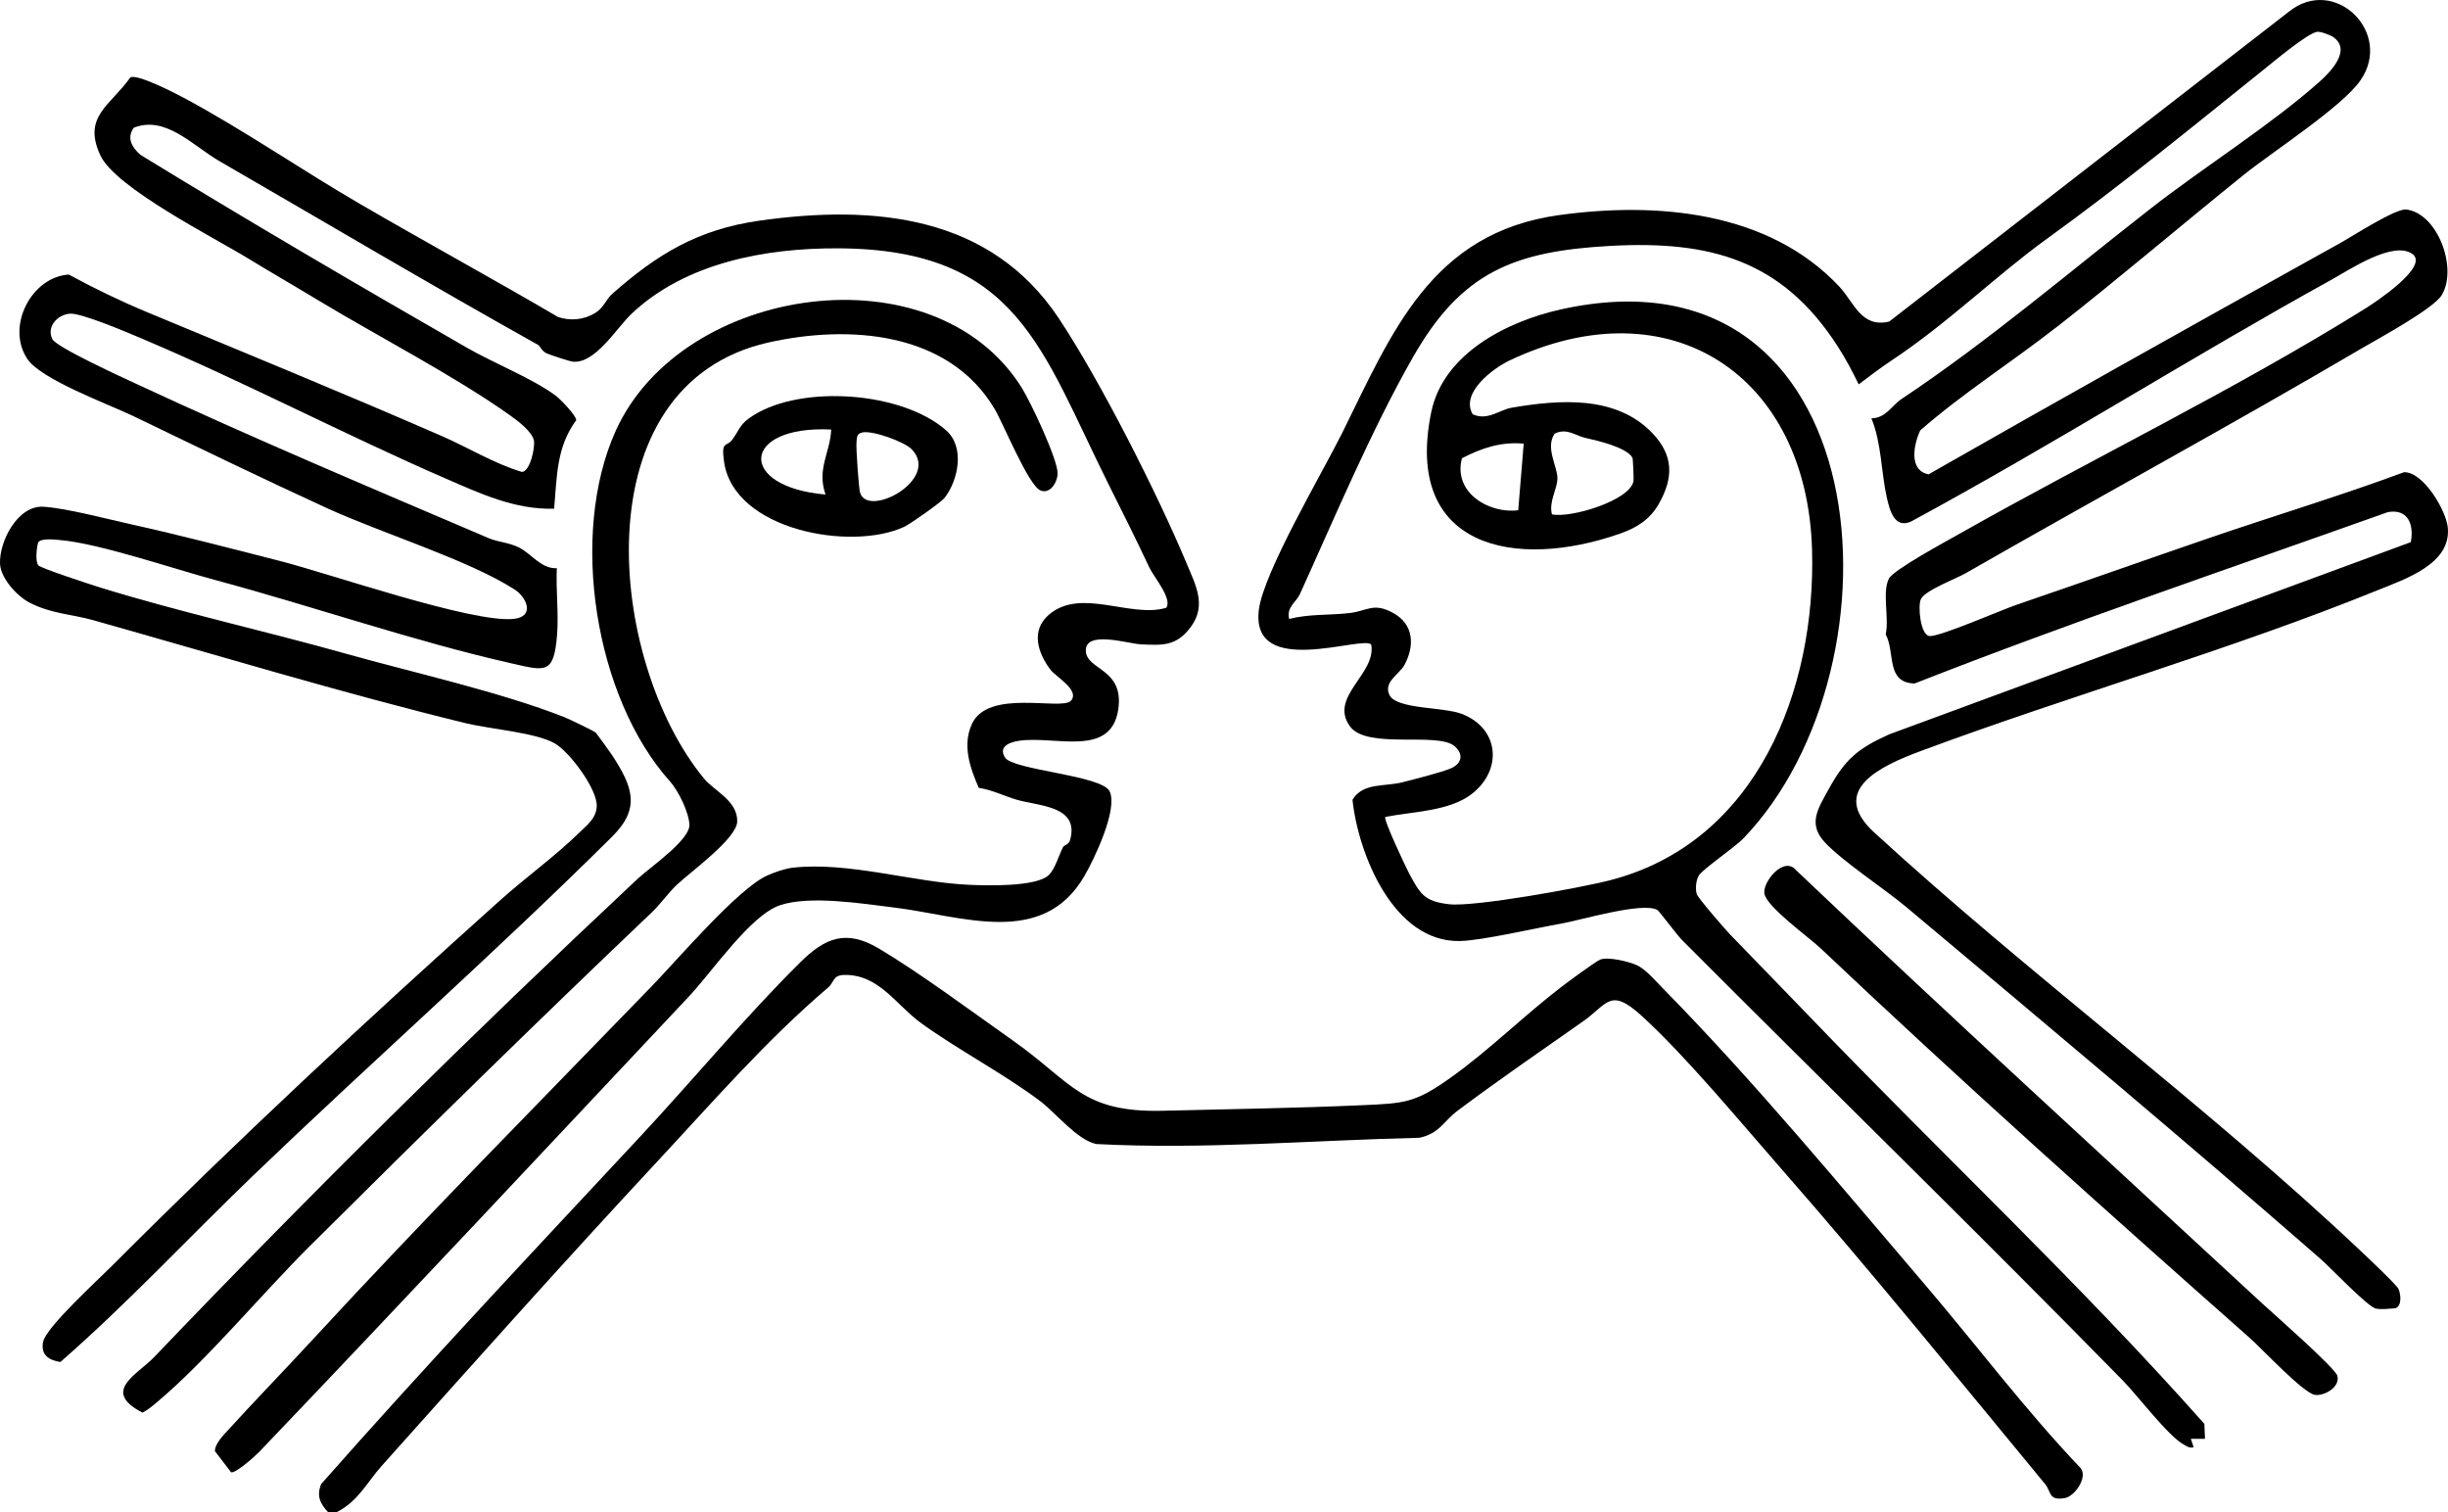 <?xml version="1.0" encoding="UTF-8"?><svg id="b" xmlns="http://www.w3.org/2000/svg" viewBox="0 0 866.09 534.96"><g id="c"><path d="M116.08,534.96c-2.82-3.01-4.16-5.77-2.45-9.96,36.94-41.85,75.04-82.33,112.97-123.02,18.63-19.99,37.26-42.46,56.52-61.53,8.79-8.71,16.24-11.79,27.86-4.87,14.52,8.65,33.18,22.51,47.43,32.57,21.03,14.84,24.29,25.53,53.17,24.8,23.18-.58,46.81-.92,70.05-1.95,15.45-.68,18.95-.79,31.39-9.61,13.8-9.78,26.21-22.2,39.59-32.41,2.18-1.66,11.88-8.84,13.52-9.5,2.74-1.11,10.14.68,12.97,1.97,3.11,1.42,6.54,5.47,9.01,7.99,32.31,32.86,62.55,69.48,92.49,104.51,18.59,21.76,35.81,44.74,55.57,65.48,2.5,3.26-2.15,9.92-5.62,10.53-5.89,1.04-4.72-2.17-7.01-4.95-30.65-37.13-61.21-74.87-92.93-111.07-14.38-16.41-34.28-40.48-49.87-54.63-11.15-10.13-11.94-4.11-20.73,2.06-14.79,10.38-29.6,20.54-44.39,31.61-4.79,3.59-6.41,8.08-13.47,9.53-38.05.89-76.39,4.21-114.32,2.21-6.87-1.51-14.35-11.07-19.82-15.18-13.19-9.91-28.95-18.05-42.16-27.62-8.89-6.44-14.94-17.35-27.31-17.01-3.95.11-3.4,2.62-5.55,4.45-21.63,18.38-41.06,40.72-60.45,61.55-32.95,35.4-65.14,71.47-97.42,107.58-5.42,6.07-8.34,12.59-16.03,16.47h-3Z"/><path d="M727.74,115.61c-15.87,12.42-33.12,23.35-48.36,36.64-2.34,4.99-4.18,14.16,2.94,15.55,45.53-25.97,91.25-51.57,137.06-77.05,2.8-1.56,5.55-3.09,8.36-4.64,4.62-2.57,19.82-12.42,23.56-11.99,10.98,1.26,18.31,20.51,12.63,30.19-2.86,4.87-22.21,15.32-28.18,18.82-46.31,27.21-93.7,52.96-140.33,79.67-3.45,1.98-14.4,6.06-15.83,9.17-1.15,2.51-.14,12.66,3.02,13.04,3.45.41,25.48-9.23,30.93-11.09,22.56-7.71,45.04-15.69,67.58-23.42,23.11-7.94,46.54-14.97,69.46-23.46,6.88-.03,14.81,13.51,15.43,19.53,1.32,12.85-14.83,18.19-24.66,22.17-52.49,21.29-108.87,37.25-161.98,57.02-13.83,5.15-32.63,13.74-16.3,28.72,55.14,50.59,117.53,96.52,172.03,147.97,2.17,2.05,12.78,12.03,13.46,13.53.83,1.82,1.33,6.04-1.12,6.84-2.14.14-4.77.52-6.84.12-2.87-.56-16.06-14.48-19.5-17.49-48.23-42.09-97.45-83.3-146.54-124.46-8-6.71-22.48-16.09-28.97-23.03-6.12-6.55-2.31-12.01,1.33-18.67,5.87-10.74,10.42-14.54,21.49-19.51l184.51-67.98c1.19-6.16-.89-11.88-8.07-10.64-55.94,19.92-112.22,38.96-167.49,60.64-10.26-.32-6.72-10.76-10.21-17.39,1.28-5.73-1.34-14.98,1.15-19.74,1.62-3.09,19.98-13.03,24.45-15.55,47.57-26.93,97.59-51.01,144.05-79.95,3.05-1.9,22.9-14.89,16.7-19.32-6.79-4.86-22.35,5.63-28.68,9.13-49.51,27.35-98.48,58.36-148.7,85.52-5.81,2.63-7.54-3.86-8.58-8.48-2.02-8.96-1.81-19.11-5.45-28.04,5.19-.08,7.05-4.43,10.68-6.84,30.84-20.57,59.08-44.73,88.41-67.59,18.68-14.56,42.14-29.25,59.4-44.6,3.9-3.47,11.53-11.24,4.9-15.85-1.03-.72-4.5-2.02-5.7-1.85-3.38.5-15.21,10.41-18.7,13.21-25.11,20.15-50.62,41.04-76.96,60.06-17.63,12.72-34.91,29.75-54.95,43.03-3.92,2.6-7.82,5.59-11.58,8.42-2.23-4.62-4.68-9.2-7.47-13.52-19.65-30.5-45.14-37.43-80.52-35.46-34.09,1.9-52.55,9.31-69.68,39.32-14.67,25.69-27.75,56.83-40.06,83.94-1.25,2.76-4.83,4.55-3.75,8.74,6.92-1.87,14.13-1.27,21.37-2.12,6.34-.74,8.39-3.84,15.32-.08,7.39,4,7.8,11.56,4.07,18.47-1.79,3.3-7.63,6.02-5.23,10.71,2.52,4.94,18.95,4.1,25.44,6.55,13.41,5.06,14.66,19.9,3.5,28.45-7.9,6.05-20.85,6.13-30.47,8.03-.81.73,7.39,18.09,8.45,20.04,3.94,7.24,5.29,9.83,14.15,10.85s46.75-5.83,57.22-8.57c51.86-13.57,72.56-67.45,71.16-116.82-1.74-61.6-50.01-93.96-106.98-67-6.04,2.86-17.53,11.6-13.07,19.06,5.29,2.39,9.42-1.58,13.79-2.33,16.78-2.87,36.82-4.45,49.66,8.88,7.61,7.89,7.69,15.82,2.38,25.16-3.11,5.47-7.78,8.42-13.55,10.45-37.23,13.1-76.88,5.16-66.95-42.95,4.25-20.62,26.68-32.03,45.72-36.28,112.63-25.19,124,125.47,64.66,187.16-2.93,3.04-14.43,10.91-15.7,13.05-1.02,1.71-1.32,4.66-.75,6.58.41,1.4,9.97,12.41,11.76,14.27,9.64,10,19.41,19.97,29.02,29.98,45.96,47.85,94.84,93.6,138.81,143.19l.22,5.29h-5s1,2.99,1,2.99c-1.61.39-2.32-.33-3.52-.97-5.43-2.9-16.36-17.35-21.45-22.55-51.46-52.54-104.19-103.92-156.06-155.94-1.7-1.7-8.08-10.24-8.67-10.59-5.1-3.05-27.1,3.57-34.07,4.79-9.08,1.59-27.94,5.99-35.83,6.16-23.48.51-35.96-30.76-38.01-49.95,3.66-6.21,11.49-4.58,17.81-6.24,4.2-1.1,13.67-3.43,17.1-4.94,3.75-1.65,4.51-4.92,1.22-7.79-5.97-5.19-30.97,1.27-37-7-7.64-10.47,9.42-18.57,7.49-28.98-3.24-3.3-42.72,12.26-39.75-12.24,1.6-13.21,22.45-48.43,29.46-62.55,17.59-35.44,31.39-70.89,76.87-77.13,34.63-4.75,73.99-1.38,99.03,25.3,5.27,5.62,7.72,14.71,17.65,12.38L809.77,4.15c16.14-13.05,37.12,7.37,25.32,24.32-6.56,9.42-31.24,25.29-41.46,33.54-21.97,17.71-43.81,36.34-65.88,53.62ZM549.07,181.96c6.65,1.43,27.57-4.87,28.85-11.74.13-.73-.17-7.94-.37-8.3-2.2-3.82-12.85-6.13-16.87-7.06-3.32-.77-6.33-3.55-10.66-1.46-3.43,5.06,1.1,11.68.99,15.96-.09,3.61-3.14,8.33-1.93,12.61ZM539.08,156.95c-8.04-.76-14.91,1.58-21.84,5.16-3.26,12.04,9.47,19.72,19.9,18.4l1.94-23.57Z"/><path d="M374.53,112.52c14.65,21.98,35.15,62.48,45.41,87.08,3.12,7.49,6.97,14.55,1.41,22.12-5.05,6.88-9.89,6.61-17.76,6.22-4.49-.22-19.96-5.16-19.42,2.51.47,6.72,13.61,6.06,11.46,20.55-2.54,17.1-22.25,9.24-34.95,11.04-3.31.47-7.57,1.95-5.13,5.93,2.75,4.49,34.31,6.28,37.03,11.97,3.03,6.33-5.45,24.01-8.97,30.04-14.82,25.42-43.28,14.02-67.16,11.09-11.46-1.41-30.04-4.4-40.56-.8-10.43,3.56-23.86,23.43-32.21,32.31-50.43,53.65-101.19,107.88-151.96,161.04-1.46,1.53-8.33,7.66-9.96,7.23l-5.73-7.49c-.08-1.94,2.03-4.57,3.38-6.05,10.3-11.35,21.4-22.74,31.64-33.86,39.01-42.34,79.75-83.46,119.49-124.51,9.16-9.46,30.55-34.55,40.82-39.18,2.57-1.16,6.41-2.51,9.19-2.81,19.54-2.17,42.47,5.12,61.96,6.05,6.42.31,24.21.83,28.6-3.48,2.15-2.11,3.48-6.9,4.97-9.82.41-.8,2.03-.76,2.54-2.64,3.31-12.08-11.25-11.86-19.01-14.17-4.43-1.31-8.65-3.49-13.33-4.17-3.09-7.1-5.86-14.96-2.47-22.51,5.76-12.81,32-4.62,35.13-8.36s-5.39-8.39-7.34-10.98c-4.46-5.95-6.99-13.8-.52-19.39,11.29-9.77,28.88,1.32,41.54-2.47,2.27-3.14-4.46-10.97-5.96-14.18-4.72-10.05-9.53-19.65-14.47-29.53-23.84-47.73-32.14-83.16-95.64-83.45-25.66-.12-53.86,5.06-73.03,23.07-5.37,5.05-12.93,17.88-20.89,17.02-1.18-.13-7.85-2.33-9.2-2.93-1.81-.8-2.28-2.56-3.13-3.04-37.83-21.16-75.24-43.32-112.76-65.02-9.23-5.34-18.99-16.26-30.23-11.76-2.6,3.68-.59,7.03,2.4,9.6,38.18,23.41,76.84,46.02,115.67,68.33,9.11,5.23,23.38,10.97,31.18,16.82,1.64,1.23,7.17,6.87,7.32,8.68-7.07,9.59-6.82,19.96-7.83,31.34-13.93.4-26.19-5.38-38.7-10.81-35.48-15.43-70.96-34.05-106.79-49.21-4.9-2.07-21.87-9.37-25.92-8.97-4.44.43-8.23,4.68-6.14,8.98,1.41,2.91,25.39,13.84,30.05,16,40.96,19.06,83.03,36.8,124.5,54.5,2.98,1.27,7.16,1.48,10.7,3.3,4.26,2.19,7.85,7.6,13.25,7.25-.36,7.63.68,15.94.09,23.48-1.11,14.29-4.15,12.9-16.24,10.17-34.45-7.78-70.2-20.2-104.58-29.42-14.77-3.96-40.9-12.91-54.83-14.16-2-.18-6.84-.78-7.94.81-.56,2.01-1.06,6.5.02,8.1.63.94,18.48,6.79,21.32,7.67,28.7,8.91,58.46,15.42,87.43,23.57,23.99,6.76,54.97,13.61,77.48,22.52,1.54.61,10.46,4.87,11.04,5.46.34.35,5.05,6.86,5.68,7.82,7.33,11.24,10.32,18.8.11,28.94-41.27,40.97-85.16,79.7-127.04,119.93-22.79,21.9-44.39,45.17-68.18,65.94-4.09-.64-7.03-2.5-6.1-7.16,1.03-5.14,19.4-21.88,24.27-26.77,44.12-44.24,90.82-87.68,137.51-129.49,9.09-8.14,19.31-15.44,28.03-23.97,2.76-2.7,5.74-4.86,6.05-9.03.44-5.99-9.52-19.29-14.7-22.34-6.67-3.94-23.14-5.14-31.75-7.25-43.91-10.74-87.96-24.1-131.6-36.4-7.74-2.18-15.01-2.26-22.71-6.29C6.03,210.89.23,204.55.01,199.45c-.34-7.83,6.22-20.79,15.43-20.18,8.14.54,22.14,4.26,30.67,6.15,17.62,3.91,35.5,8.57,52.96,13.04,17.95,4.59,67.69,21.89,82.51,20.5,7.84-.73,4.79-7.67.45-10.44-16.37-10.49-47.07-19.92-66.29-28.73-22.6-10.35-45.78-21.6-68.46-32.54-8.9-4.29-32.82-12.97-37.66-20.34-7.57-11.51,1.55-28.96,14.72-29.78,8.93,4.87,18.36,9.42,27.74,13.32,34.85,14.49,69.45,28.66,104.2,43.8,9.46,4.12,18.41,9.69,28.36,12.7,2.93-.07,4.79-8.92,4.23-11.22-.77-3.17-5.7-6.86-8.33-8.73-19.69-14.03-47.12-28.16-68.26-40.95-7.96-4.82-16.23-9.57-24.29-14.5-12.35-7.56-47.12-25.11-52.46-36.54-6.49-13.86,3.57-17.63,10.55-27.59,2.29-1.47,15.79,5.5,18.89,7.15,20.93,11.21,41.79,25.6,62.41,37.59,23.22,13.51,46.84,26.38,70.03,39.97,4.37,1.47,9.03,1.04,13.02-1.32,3.16-1.86,3.97-4.91,6.16-6.84,15.99-14.13,30.44-22.85,52.09-25.91,40.8-5.77,81.64-1.86,105.85,34.46Z"/><path d="M230.75,322.63c-40.68,38.67-81.28,78.54-121.23,118.28-16.98,16.89-36.27,40.26-53.91,55.08-1.64,1.38-3.27,2.78-5.2,3.76-14.72-7.64-1.9-13.34,4.22-19.74,55.08-57.63,112.59-114.44,170.92-169.08,4.22-3.95,18.59-13.74,18.36-19.18-.18-4.37-3.88-11.98-6.84-15.28-26.61-29.61-35.85-87.46-19.17-124.19,23.49-51.7,112.56-64.48,143.54-15.19,3.14,4.99,12.73,25.26,12.74,30.37,0,2.97-2.58,7.5-6.07,6.04-4.27-1.78-13.09-23.57-16.23-28.85-16.39-27.56-51.84-29.82-80.06-23.47-66.52,14.98-57.01,112.63-22.73,154.26,3.63,4.4,11.91,7.85,11.73,15.2-.14,6.01-16.51,17.8-21.26,22.28-3.16,2.98-6,7.03-8.8,9.7Z"/><path d="M800.66,461.38c3.89,3.6,25.5,22.54,26.27,25.3,1.15,4.09-4.79,7.3-7.95,6.77-4.17-.7-18.64-16.24-22.89-20-51.35-45.41-102.2-90.89-152-138-4.09-3.87-18.85-14.43-19.84-19.23-.84-4.06,6.94-13.76,11.32-8.25,54.58,51.82,109.94,102.4,165.08,153.41Z"/><path d="M334.77,152.28c6.7,5.91,4.28,17.71-.66,23.94-1.15,1.45-12.03,9.13-14.15,10.12-18.67,8.76-60.32,1.32-63.79-22.97-1.11-7.74.9-5.05,2.93-7.86,2.95-4.1,2.53-5.48,7.46-8.58,17.35-10.91,52.65-8.39,68.21,5.34ZM294.08,151.95c-31.95-1.54-33.38,20.3-2.01,23-3.16-9.11,1.62-14.64,2.01-23ZM304.72,153.08c-1.74.55-1.52,1.94-1.69,3.33-.23,1.9.79,16.28,1.25,17.85,2.67,9.2,28.54-4.64,18.3-15.3-2.58-2.69-14.42-7.03-17.85-5.88Z"/></g></svg>